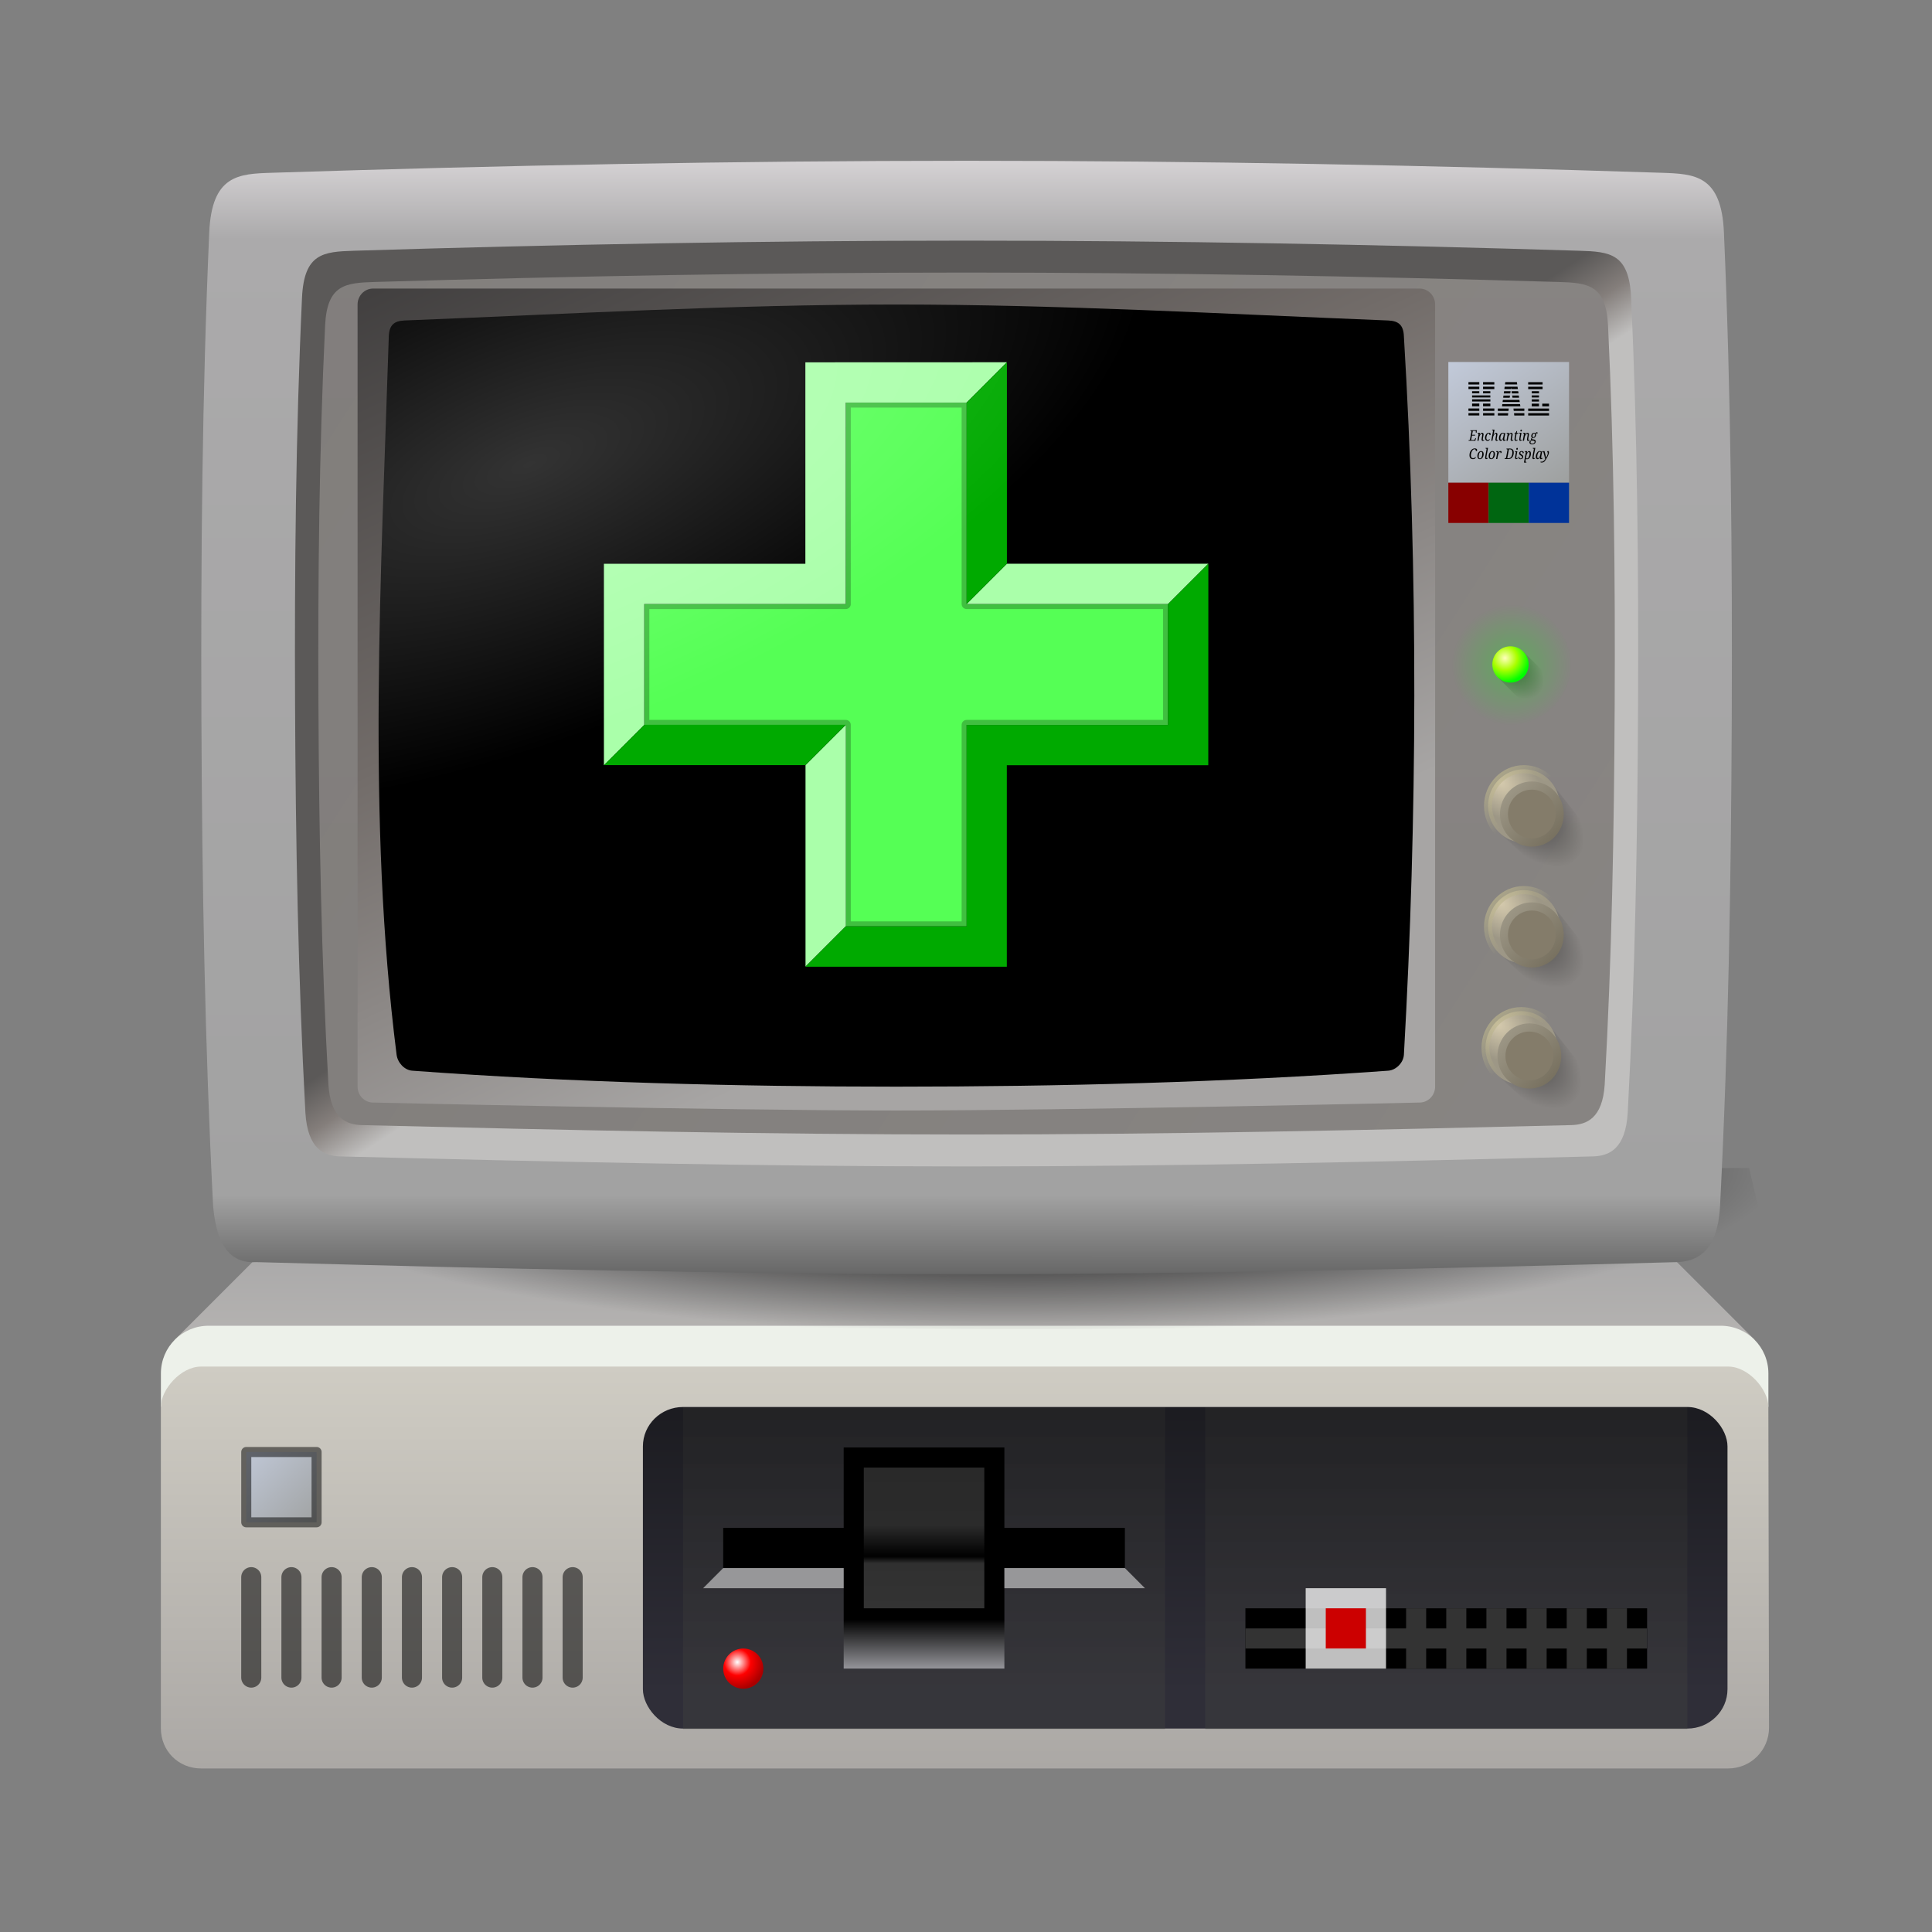 <?xml version="1.0" encoding="UTF-8"?>
<svg width="48" height="48" version="1.1" viewBox="0 0 12.7 12.7" xmlns="http://www.w3.org/2000/svg" xmlns:xlink="http://www.w3.org/1999/xlink"><rect x="0" y="0" width="12.7" height="12.7" fill="#808080" stroke="none"/><defs><linearGradient id="c"><stop stop-color="#292929" offset="0"/><stop stop-color="#3d3d3d" offset="1"/></linearGradient><linearGradient id="b"><stop stop-color="#c2cada" offset="0"/><stop stop-color="#9ea09f" offset="1"/></linearGradient><linearGradient id="aa" x1="2.646" x2="2.646" y1="49.477" y2="65.088" gradientTransform="matrix(.769 0 0 .769 .611 -.59)" gradientUnits="userSpaceOnUse"><stop stop-color="#cfccc3" offset="0"/><stop stop-color="#aba8a5" offset="1"/></linearGradient><linearGradient id="r" x1="3.187" x2="3.175" y1="42.598" y2="49.237" gradientTransform="matrix(.769 0 0 .769 .59 -1.2)" gradientUnits="userSpaceOnUse"><stop stop-color="#9f9fa2" offset="0"/><stop stop-color="#b5b3b1" offset="1"/></linearGradient><linearGradient id="o" x1="5.257" x2="8.276" y1="52.971" y2="55.989" gradientTransform="matrix(.935 0 0 .935 .704 -9.194)" gradientUnits="userSpaceOnUse" xlink:href="#b"/><linearGradient id="ab" x1="23.019" x2="23.019" y1="51.329" y2="61.383" gradientTransform="matrix(.997 0 0 1.066 .094 -16.713)" gradientUnits="userSpaceOnUse"><stop stop-color="#1c1c21" offset="0"/><stop stop-color="#2f2e38" offset="1"/></linearGradient><linearGradient id="x" x1="42.598" x2="42.598" y1="51.329" y2="61.383" gradientTransform="matrix(.947 0 0 .984 2.534 -12.229)" gradientUnits="userSpaceOnUse" xlink:href="#c"/><linearGradient id="w" x1="42.598" x2="42.598" y1="51.329" y2="61.383" gradientTransform="matrix(.947 0 0 .984 1.882 -12.229)" gradientUnits="userSpaceOnUse" xlink:href="#c"/><linearGradient id="t" x1="24.97" x2="24.97" y1="51.419" y2="58.622" gradientTransform="matrix(.965 0 0 1.155 .322 -19.847)" gradientUnits="userSpaceOnUse"><stop offset="0"/><stop offset=".781"/><stop stop-color="#929297" offset="1"/></linearGradient><linearGradient id="s" x1="30.785" x2="30.785" y1="52.456" y2="57.343" gradientTransform="matrix(.848 0 0 1.084 3.621 -16.529)" gradientUnits="userSpaceOnUse"><stop stop-color="#292929" offset="0"/><stop stop-color="#2b2b2b" offset=".41"/><stop offset=".63"/><stop stop-color="#303030" offset=".68"/><stop stop-color="#333" offset="1"/></linearGradient><radialGradient id="l" cx="27.208" cy="57.856" r=".529" gradientTransform="matrix(-9.2292e-6 1.907 -1.915 -9.4548e-6 135.75 -4.233)" gradientUnits="userSpaceOnUse"><stop stop-color="#fff" offset="0"/><stop stop-color="#f00" offset=".498"/><stop stop-color="#a00" offset="1"/></radialGradient><linearGradient id="z" x1="7.938" x2="7.933" y1="2.646" y2="39.555" gradientTransform="matrix(.408 0 0 .417 -2.764 -4.422)" gradientUnits="userSpaceOnUse"><stop stop-color="#d5d2d4" offset="0"/><stop stop-color="#abaaab" offset=".07"/><stop stop-color="#a2a2a2" offset=".93"/><stop stop-color="#686868" offset="1"/></linearGradient><linearGradient id="y" x1="11.159" x2="12.747" y1="33.478" y2="35.983" gradientTransform="matrix(.408 0 0 .417 -2.764 -4.422)" gradientUnits="userSpaceOnUse"><stop stop-color="#5b5958" offset="0"/><stop stop-color="#847e7b" offset=".5"/><stop stop-color="#c0bfbe" offset="1"/></linearGradient><linearGradient id="v" x1="13.229" x2="25.4" y1="6.879" y2="33.867" gradientTransform="matrix(.408 0 0 .417 -2.764 -4.422)" gradientUnits="userSpaceOnUse"><stop stop-color="#413f3f" offset="0"/><stop stop-color="#726c69" offset=".5"/><stop stop-color="#a7a5a4" offset="1"/></linearGradient><linearGradient id="n" x1="51.656" x2="54.968" y1="9.754" y2="13.668" gradientTransform="matrix(1.39 0 0 1.15 -18.631 -2.61)" gradientUnits="userSpaceOnUse" xlink:href="#b"/><radialGradient id="m" cx="27.208" cy="57.856" r=".529" gradientTransform="matrix(-3.0458e-6 .632 -.632 -3.1348e-6 55.083 -13.631)" gradientUnits="userSpaceOnUse"><stop stop-color="#ffb" offset="0"/><stop stop-color="#af0" offset=".498"/><stop stop-color="#0f0" offset="1"/></radialGradient><radialGradient id="k" cx="53.975" cy="20.637" r=".794" gradientTransform="matrix(1.054 3.7014e-6 -1.8253e-6 1.054 -38.272 -18.092)" gradientUnits="userSpaceOnUse"><stop stop-color="#0f0" stop-opacity=".2" offset=".3"/><stop stop-color="#0f0" stop-opacity="0" offset="1"/></radialGradient><radialGradient id="j" cx="52.759" cy="-23.573" r=".529" gradientTransform="matrix(1.117 8.7133e-6 -5.2303e-6 .67 -43.227 5.239)" gradientUnits="userSpaceOnUse"><stop stop-opacity=".5" offset="0"/><stop stop-opacity="0" offset="1"/></radialGradient><radialGradient id="h" cx="53.975" cy="23.343" r="1.607" gradientTransform="matrix(1.071 1.071 -.576 .576 9.65 -47.953)" gradientUnits="userSpaceOnUse"><stop stop-opacity=".5" offset="0"/><stop stop-opacity="0" offset="1"/></radialGradient><radialGradient id="g" cx="54.548" cy="23.063" r="1.323" gradientTransform="matrix(-.5 .6 -.984 -.82 103.14 8.669)" gradientUnits="userSpaceOnUse"><stop stop-color="#d6cbae" offset="0"/><stop stop-color="#9d9786" offset="1"/></radialGradient><linearGradient id="q" x1="52.652" x2="55.298" y1="21.96" y2="24.606" gradientUnits="userSpaceOnUse"><stop stop-color="#bab28d" offset="0"/><stop stop-color="#b8b389" stop-opacity="0" offset=".498"/></linearGradient><linearGradient id="p" x1="53.446" x2="55.033" y1="22.754" y2="24.342" gradientUnits="userSpaceOnUse"><stop stop-color="#9d9786" offset="0"/><stop stop-color="#77705f" offset="1"/></linearGradient><radialGradient id="f" cx="33.351" cy="13.565" r="25.792" gradientTransform="matrix(-.413 0 1.6e-5 -.089 25.452 11.827)" gradientUnits="userSpaceOnUse"><stop offset=".249"/><stop stop-opacity="0" offset="1"/></radialGradient><linearGradient id="u" x1="11.774" x2="55.959" y1="6.218" y2="35.057" gradientTransform="matrix(.408 0 0 .417 -2.764 -4.422)" gradientUnits="userSpaceOnUse"><stop stop-color="#74706d" offset="0"/><stop stop-color="#7e7a77" offset="1"/></linearGradient><radialGradient id="i" cx="19.05" cy="10.065" r="17.595" gradientTransform="matrix(.479 -.188 .075 .2 -4.868 2.451)" gradientUnits="userSpaceOnUse"><stop stop-color="#fff" stop-opacity=".2" offset="0"/><stop stop-color="#fff" stop-opacity="0" offset="1"/></radialGradient></defs><g transform="matrix(.22 0 0 .22 .48 .74)" style="mix-blend-mode:normal"><path d="m3.042 36.666 4.793-4.793c0.407-0.407 0.592-0.408 1.203-0.408l35.21-5.43e-4c0.611 0 0.795 0.001 1.203 0.408l4.793 4.793z" fill="url(#r)" style="mix-blend-mode:normal"/><path d="m4.05 36.249h45.182c0.789 0 1.425 0.635 1.425 1.425v0.996h-48.031l1e-7 -0.996c1e-7 -0.789 0.635-1.425 1.425-1.425z" fill="#edf1ea" stroke-linecap="round" stroke-linejoin="round" stroke-width=".204" style="mix-blend-mode:normal"/><path d="m3.826 37.469h45.629c0.611 0 1.2 0.692 1.201 1.201l0.02 9.586c0.001 0.676-0.545 1.221-1.221 1.221h-45.629c-0.676 0-1.201-0.524-1.201-1.201v-9.606c0-0.509 0.59-1.201 1.201-1.201z" fill="url(#aa)"/><g transform="matrix(.851 0 0 .851 .245 5.544)" stroke-width=".954" style="mix-blend-mode:normal"><rect x="5.795" y="40.514" width="2.469" height="2.469" rx="6.8657e-18" ry="6.867e-18" fill="url(#o)" stroke="#000" stroke-linecap="round" stroke-linejoin="round" stroke-opacity=".5" stroke-width=".353" style="mix-blend-mode:normal;paint-order:markers stroke fill"/></g><g transform="matrix(.769 0 0 .769 .611 9.754)" style="mix-blend-mode:normal"><path id="a" d="m6.131 44.223v3.902" fill="none" stroke="#000" stroke-linecap="round" stroke-linejoin="round" stroke-opacity=".533" stroke-width=".78" style="paint-order:markers stroke fill"/><use transform="translate(1.561)" xlink:href="#a"/><use transform="translate(3.122)" xlink:href="#a"/><use transform="translate(7.805)" xlink:href="#a"/><use transform="translate(4.683)" xlink:href="#a"/><use transform="translate(6.244)" xlink:href="#a"/><use transform="translate(9.366)" xlink:href="#a"/><use id="d" transform="translate(10.927)" xlink:href="#a"/><use transform="translate(1.561)" xlink:href="#d"/></g><g transform="matrix(.791 0 0 .776 .09 9.379)"><rect x="21.413" y="37.755" width="40.97" height="12.382" rx="1.517" fill="url(#ab)" stroke-linecap="round" stroke-linejoin="round" stroke-opacity=".5" stroke-width=".273" style="mix-blend-mode:normal;paint-order:markers stroke fill"/><g transform="matrix(.998 0 0 1.023 .075 -1.167)" style="mix-blend-mode:normal"><rect x="22.9" y="38.057" width="18.245" height="12.107" fill="url(#w)" fill-opacity=".502" style="mix-blend-mode:normal;paint-order:markers stroke fill"/><path d="m24.42 42.597h4.561v-3.027h6.082v3.027h4.561v1.513h-4.561v3.783h-6.082v-3.783h-4.561z" fill="url(#t)" stroke-linecap="round" stroke-opacity=".75" stroke-width=".559" style="mix-blend-mode:normal;paint-order:stroke markers fill"/><path d="m24.42 44.11-0.76 0.757h5.321v-0.757zm10.643 0v0.757h5.321l-0.76-0.757z" fill="#fff" fill-opacity=".5" stroke-linecap="round" stroke-opacity=".75" stroke-width=".58" style="mix-blend-mode:normal;paint-order:stroke markers fill"/><rect x="29.742" y="40.327" width="4.561" height="5.297" ry="0" fill="url(#s)" style="mix-blend-mode:normal;paint-order:stroke markers fill"/><ellipse cx="25.181" cy="47.894" rx=".76" ry=".757" fill="url(#l)" style="paint-order:stroke markers fill"/></g><g transform="matrix(.998 0 0 1.023 .091 -1.167)" style="mix-blend-mode:normal"><rect x="42.65" y="38.057" width="18.245" height="12.107" fill="url(#x)" fill-opacity=".502" style="mix-blend-mode:normal;paint-order:markers stroke fill"/><rect x="44.17" y="45.624" width="15.204" height="2.27" style="mix-blend-mode:normal;paint-order:stroke markers fill"/><path d="m51.772 45.624v0.757l-0.76-1e-6v-0.757h-0.76v0.757h-6.082v0.757h6.082v0.757h0.76v-0.757l0.76 1e-6v0.757h0.76v-0.757l0.76-3e-6v0.757l0.76 1e-6v-0.757l0.76-1e-6v0.757h0.76v-0.757h0.76v0.757h0.76v-0.757l0.76 3e-6v0.757h0.76v-0.757l0.76-1e-6v-0.757l-0.76 1e-6v-0.757h-0.76v0.757h-0.76l-1e-6 -0.757h-0.76v0.757h-0.76l-1e-6 -0.757h-0.76v0.757l-0.76 1e-6v-0.757l-0.76-1e-6v0.757h-0.76l-1e-6 -0.757z" fill="#333" style="mix-blend-mode:normal;paint-order:stroke markers fill"/><rect x="46.451" y="44.867" width="3.041" height="3.027" fill="#fff" fill-opacity=".75" style="mix-blend-mode:normal;paint-order:stroke markers fill"/><rect x="47.211" y="45.624" width="1.52" height="1.513" ry="0" fill="#c00" style="mix-blend-mode:normal;paint-order:stroke markers fill"/></g></g></g><g transform="matrix(.475 0 0 .475 1.097 2.633)"><path d="m21.896 10.621 0.272 1.147c0.111 0.469 0.058 0.875-0.38 0.892-3.296 0.102-6.592 0.191-9.889 0.191-3.297 0-6.593-0.089-9.889-0.191-0.45 0.032-0.752-0.452-0.815-0.892l-0.163-1.147z" fill="url(#f)" style="paint-order:normal"/><path d="m1.45-3.152c3.205-0.103 6.411-0.166 9.617-0.166 3.206 0 6.412 0.062 9.617 0.166 0.459 0.015 0.83 0.031 0.864 0.828 0.098 2.244 0.117 4.491 0.108 6.737-9e-3 2.246-0.047 4.494-0.162 6.737-0.024 0.421-0.158 0.759-0.594 0.773-3.277 0.089-6.555 0.166-9.833 0.166-3.278 0-6.556-0.077-9.833-0.166-0.447 0.028-0.557-0.388-0.594-0.773-0.115-2.243-0.153-4.491-0.162-6.737-0.009-2.246 0.01-4.493 0.108-6.737 0.035-0.797 0.406-0.814 0.864-0.828z" fill="url(#z)" style="paint-order:normal"/><rect x="2.045" y="-1.826" width="18.046" height="12.038" rx="2.9813e-18" ry="3.0937e-18" fill="url(#u)" fill-opacity=".75" style="mix-blend-mode:normal"/><path d="m11.068-2.213c-2.827 0-5.655 0.053-8.481 0.14-0.424 0.013-0.688 0.037-0.717 0.649-0.087 1.878-0.104 3.759-0.096 5.64 0.008 1.881 0.042 3.762 0.143 5.64 0.031 0.507 0.262 0.597 0.478 0.604 2.89 0.074 5.781 0.139 8.672 0.139h4.04e-4c2.891-6e-6 5.781-0.065 8.671-0.139 0.216-0.007 0.448-0.097 0.478-0.604 0.101-1.878 0.135-3.759 0.143-5.64 0.008-1.881-0.009-3.762-0.096-5.64-0.028-0.612-0.293-0.636-0.716-0.649-2.826-0.087-5.653-0.14-8.481-0.14zm0 0.442c2.729 0 5.457 0.049 8.185 0.13 0.409 0.012 0.664 0.035 0.691 0.604 0.084 1.748 0.1 3.5 0.092 5.251-0.008 1.751-0.04 3.503-0.138 5.251-0.03 0.472-0.253 0.556-0.462 0.562-2.789 0.069-5.579 0.13-8.369 0.13h-4.04e-4c-2.79-4e-6 -5.58-0.061-8.369-0.13-0.209-0.006-0.432-0.09-0.462-0.562-0.098-1.748-0.13-3.5-0.138-5.251-0.008-1.751 0.009-3.502 0.092-5.251 0.027-0.57 0.282-0.592 0.691-0.604 2.728-0.081 5.456-0.13 8.185-0.13z" fill="url(#y)"/><rect x="2.909" y="-1.385" width="14.372" height="10.934" rx="2.9992e-18" ry="3.0653e-18"/><g><path d="m9.395 0.028v2.788h-2.788v1.673h2.788v2.788h1.673v-2.788h2.788v-1.673h-2.788v-2.788z" fill="#5f5" stroke="#000" stroke-linecap="round" stroke-linejoin="round" stroke-miterlimit="3.3" stroke-opacity=".25" stroke-width=".139" style="paint-order:stroke fill markers"/><g fill="#afa"><path d="m11.625-0.53-0.558 0.558h-1.673v2.788h-2.788v1.673l-0.558 0.558v-2.788h2.788v-2.788z" style="paint-order:stroke fill markers"/><path d="m11.625 2.258-0.558 0.558h2.788l0.558-0.558z" style="paint-order:stroke fill markers"/><path d="m8.838 5.045 0.558-0.558v2.788l-0.558 0.558z" style="paint-order:stroke fill markers"/></g><g fill="#0a0"><path d="m11.625-0.53v2.788l-0.558 0.558v-2.788z" style="paint-order:stroke fill markers"/><path d="m14.413 2.258-0.558 0.558v1.673h-2.788v2.788h-1.673l-0.558 0.558h2.788v-2.788h2.788z" style="paint-order:stroke fill markers"/><path d="m6.05 5.045h2.788l0.558-0.558h-2.788z" style="paint-order:stroke fill markers"/></g></g><rect x="2.909" y="-1.385" width="14.372" height="10.934" rx="2.9992e-18" ry="3.0653e-18" fill="url(#i)"/><path d="m2.855-1.55c-0.12 0-0.216 0.099-0.216 0.221v10.823c0 0.122 0.096 0.221 0.216 0.221 0 0 4.827 0.11 7.24 0.11 2.413 0 7.24-0.11 7.24-0.11 0.12 0 0.216-0.099 0.216-0.221v-10.823c0-0.122-0.096-0.221-0.216-0.221zm7.24 0.221c2.27 2e-7 4.539 0.131 6.808 0.221 0.139 0.006 0.211 0.061 0.216 0.221 0.198 3.28 0.186 6.664 0 9.94-0.006 0.11-0.108 0.213-0.216 0.221-2.232 0.162-4.57 0.221-6.808 0.221-2.202 0-4.503-0.059-6.7-0.221-0.108-0.008-0.202-0.111-0.216-0.221-0.413-3.266-0.212-6.659-0.108-9.94 0.005-0.16 0.077-0.215 0.216-0.221 2.269-0.09 4.538-0.221 6.808-0.221z" fill="url(#v)" stroke-miterlimit="3.6" stroke-opacity=".5" stroke-width=".109" style="paint-order:fill markers stroke"/><g transform="matrix(.363 0 0 .371 -1.567 -3.727)" stroke-width="1.2" style="mix-blend-mode:normal"><rect x="53.171" y="8.608" width="4.602" height="4.503" rx="1.0208e-17" ry="8.4466e-18" fill="url(#n)" style="mix-blend-mode:normal;paint-order:markers stroke fill"/><path d="m54.924 9.447h-0.43v-0.088h0.43zm0 0.171h-0.43v-0.088h0.43zm-0.152 0.157h-0.278v-0.076h0.278zm-0.421-0.328h-0.413v-0.088h0.413zm0.421 0.485h-0.696v-0.078h0.696zm-0.421-0.314h-0.413v-0.088h0.413zm0.421 0.641h-0.278v-0.099h0.278zm-0.421-0.485h-0.275v-0.076h0.275zm0.574 0.657h-0.43v-0.088h0.43zm-0.152-0.349h-0.696v-0.081h0.696zm0.152 0.52h-0.43v-0.086h0.43zm-0.574-0.344h-0.275v-0.099h0.275zm0 0.173h-0.413v-0.088h0.413zm0 0.171h-0.413v-0.086h0.413zm1.446-1.156h-0.466l0.011-0.088h0.442zm0.049 0.333h-0.253l-0.011-0.081h0.252zm-0.024-0.162h-0.252l-0.007-0.055-0.007 0.055h-0.249l0.011-0.088h0.49zm0.047 0.323h-0.253l-0.011-0.081h0.252zm-0.325-0.241-0.013 0.081h-0.247l0.011-0.081zm0.524 0.733h-0.404l-0.01-0.088h0.414zm-0.175-0.331h-0.654l0.011-0.079h0.631zm-0.371-0.241-0.013 0.081h-0.247l0.011-0.081zm0.547 0.744h-0.384l-0.01-0.086h0.394zm-0.152-0.344h-0.699l0.011-0.081h0.676zm-0.443 0.085-0.01 0.088h-0.406v-0.088zm-0.02 0.173-0.01 0.086h-0.385v-0.086zm1.31-1.07h-0.549v-0.088h0.549zm0 0.171h-0.549v-0.088h0.549zm0.246 0.641h-0.259v-0.099h0.259zm-0.383-0.485h-0.276v-0.076h0.276zm0 0.157h-0.276v-0.078h0.276zm0 0.152h-0.276v-0.081h0.276zm0 0.176h-0.276v-0.099h0.276zm0.383 0.173h-0.795v-0.088h0.795zm0 0.171h-0.795v-0.086h0.795z" stroke-linecap="round" stroke-linejoin="round" stroke-opacity=".5" stroke-width=".368" style="mix-blend-mode:normal;paint-order:markers stroke fill" aria-label="HAL"/><path d="m55.948 11.13c-0.009 0-0.016 0.004-0.022 0.011-0.005 0.007-0.008 0.016-0.008 0.028 0 0.02 0.009 0.029 0.028 0.029 0.009 0 0.016-3e-3 0.021-0.009 0.006-0.007 0.008-0.016 0.008-0.029 0-0.02-0.009-0.03-0.028-0.03zm-1.107 6.45e-4 -0.004 0.023h0.004c0.023 0 0.034 0.008 0.034 0.025 0 0.003-0.002 0.013-0.005 0.029l-0.063 0.338h0.045l0.026-0.14c0.005-0.027 0.017-0.053 0.037-0.081 0.019-0.028 0.038-0.042 0.056-0.042 0.015 0 0.023 0.011 0.023 0.033 0 0.012-0.002 0.029-0.007 0.051l-0.011 0.057c-0.006 0.033-0.01 0.057-0.01 0.073s4e-3 0.03 0.012 0.04c0.008 0.01 0.019 0.015 0.032 0.015 0.019 0 0.039-0.011 0.06-0.031l-0.008-0.016c-0.011 0.008-0.022 0.013-0.032 0.013-0.011 0-0.017-0.009-0.017-0.026 0-0.016 0.002-0.036 0.007-0.057l0.013-0.065c0.006-0.028 9e-3 -0.048 9e-3 -0.059 0-0.04-0.017-0.061-0.052-0.061-0.033 0-0.064 0.024-0.091 0.073h-0.005c0.007-0.031 0.013-0.061 0.019-0.091l0.019-0.1zm-0.829 0.025-0.004 0.023h0.007c0.014 0 0.023 0.002 0.028 0.007 0.004 0.004 0.007 0.011 0.007 0.019 0 0.004-2.34e-4 0.008-0.001 0.013l-0.051 0.268c-0.002 0.011-0.007 0.02-0.013 0.027-0.006 0.006-0.018 0.009-0.035 0.009h-0.007l-0.004 0.023h0.263l0.022-0.096h-0.026l-0.008 0.023c-0.009 0.03-0.028 0.045-0.056 0.045h-0.094l0.031-0.164h0.118l0.005-0.027h-0.118l0.028-0.145h0.082c0.023 0 0.035 0.012 0.035 0.036 0 0.002-3.87e-4 0.007-0.001 0.015l-0.001 0.017h0.026l0.016-0.096zm1.758 0.029c-0.018 0.051-0.043 0.077-0.075 0.077l-0.004 0.022h0.037l-0.03 0.158c-0.003 0.017-0.005 0.032-0.005 0.045 0 0.043 0.018 0.064 0.053 0.064 0.022 0 0.044-0.009 0.066-0.026l-0.008-0.021c-0.013 0.008-0.026 0.012-0.04 0.012-0.017 0-0.026-0.01-0.026-0.03 0-0.01 2e-3 -0.026 6e-3 -0.047l0.03-0.156h0.059l6e-3 -0.031h-0.059l0.013-0.067zm0.778 0.041c-0.02 0-0.037 0.013-0.053 0.039-0.013-0.012-0.029-0.017-0.05-0.017-0.034 0-0.062 0.013-0.083 0.038-0.021 0.025-0.031 0.053-0.031 0.083 0 0.031 0.011 0.053 0.034 0.065-0.018 0.01-0.03 0.02-0.037 0.027-0.006 0.008-0.01 0.017-0.01 0.028 0 0.017 0.008 0.03 0.023 0.038-0.025 0.005-0.044 0.014-0.059 0.028-0.014 0.014-0.021 0.031-0.021 0.051 0 0.047 0.035 0.071 0.107 0.071 0.043 0 0.075-0.01 0.098-0.029 0.023-0.019 0.035-0.045 0.035-0.079 0-0.042-0.025-0.065-0.076-0.071l-0.047-6e-3c-0.017-0.002-0.025-7e-3 -0.025-0.016 0-0.012 0.011-0.024 0.035-0.035 0.003 7.1e-4 0.008 0.001 0.016 0.001 0.034 0 0.061-0.013 0.081-0.038 0.021-0.026 0.031-0.054 0.031-0.084 0-0.017-0.004-0.031-0.011-0.042 0.01-0.008 0.018-0.013 0.025-0.013 0.009 0 0.013 0.006 0.013 0.019 0.019 0 0.029-0.011 0.029-0.033 0-0.017-0.009-0.025-0.025-0.025zm-1.833 0.021c-0.042 0-0.077 0.02-0.105 0.06-0.028 0.04-0.041 0.083-0.041 0.131 0 0.035 0.009 0.063 0.026 0.083 0.018 0.02 0.041 0.03 0.069 0.03 0.026 0 0.046-0.007 0.062-0.019 0.015-0.013 0.023-0.026 0.023-0.041 0-0.007-0.002-0.012-0.005-0.014-0.018 0.026-0.042 0.039-0.071 0.039-0.036 0-0.054-0.025-0.054-0.074 0-0.036 0.009-0.073 0.026-0.112 0.017-0.038 0.036-0.057 0.059-0.057 0.012 0 0.021 0.006 0.028 0.018 0.007 0.012 0.01 0.027 0.01 0.047 0.013 0 0.023-0.003 0.031-0.011 0.008-0.007 0.012-0.017 0.012-0.028 0-0.015-6e-3 -0.027-0.019-0.037-0.013-0.01-0.03-0.015-0.053-0.015zm0.532 0c-0.041 0-0.076 0.021-0.104 0.064-0.028 0.043-0.042 0.089-0.042 0.14 0 0.031 0.006 0.057 0.017 0.074 0.011 0.017 0.027 0.026 0.047 0.026 0.038 0 0.068-0.03 0.092-0.088h3e-3c-0.003 0.017-0.005 0.031-0.005 0.043 0 0.03 0.013 0.045 0.038 0.045 0.023 0 0.045-0.011 0.069-0.033l-9e-3 -0.016c-0.014 0.009-0.026 0.014-0.035 0.014-0.011 0-0.016-0.009-0.016-0.027 0-0.015 0.002-0.036 0.007-0.061l0.034-0.175h-0.016l-0.022 0.014c-0.016-0.013-0.035-0.02-0.057-0.02zm-0.789 6.46e-4c-0.033 0-0.063 0.024-0.089 0.073h-0.005l0.013-0.069h-0.09l-0.004 0.023h0.004c0.023 0 0.034 0.009 0.034 0.026 0 0.006-4.68e-4 0.015-0.002 0.025l-0.041 0.22h0.046l0.026-0.14c0.005-0.027 0.018-0.054 0.037-0.081 0.019-0.027 0.038-0.041 0.056-0.041 0.015 0 0.022 0.011 0.022 0.033 0 0.012-0.002 0.029-0.007 0.051l-0.011 0.057c-0.006 0.033-9e-3 0.057-9e-3 0.073 0 0.017 4e-3 0.03 0.012 0.04 0.008 0.01 0.019 0.015 0.032 0.015 0.019 0 0.039-0.011 0.06-0.031l-9e-3 -0.016c-0.011 0.008-0.022 0.013-0.031 0.013-0.011 0-0.017-0.009-0.017-0.026 0-0.016 0.002-0.036 0.007-0.057l0.013-0.064c0.006-0.028 9e-3 -0.049 9e-3 -0.06 0-0.04-0.018-0.061-0.053-0.061zm1.11 0c-0.033 0-0.063 0.024-0.089 0.073h-0.005l0.013-0.069h-0.091l-0.004 0.023h0.004c0.023 0 0.035 0.009 0.035 0.026 0 0.006-9.99e-4 0.015-3e-3 0.025l-0.041 0.22h0.046l0.026-0.14c0.005-0.027 0.018-0.054 0.037-0.081 0.019-0.027 0.038-0.041 0.056-0.041 0.015 0 0.022 0.011 0.022 0.033 0 0.012-0.002 0.029-0.007 0.051l-0.011 0.057c-0.006 0.033-0.01 0.057-0.01 0.073 0 0.017 4e-3 0.03 0.012 0.04 0.008 0.01 0.019 0.015 0.032 0.015 0.018 0 0.039-0.011 0.06-0.031l-9e-3 -0.016c-0.011 0.008-0.022 0.013-0.031 0.013-0.011 0-0.017-0.009-0.017-0.026 0-0.016 0.002-0.036 0.007-0.057l0.013-0.064c0.006-0.028 9e-3 -0.049 9e-3 -0.06 0-0.04-0.017-0.061-0.052-0.061zm0.623 0c-0.033 0-0.063 0.024-0.089 0.073h-0.005l0.013-0.069h-0.091l-0.004 0.023h0.004c0.023 0 0.034 0.009 0.034 0.026 0 0.006-1e-3 0.015-3e-3 0.025l-0.041 0.22h0.046l0.026-0.14c0.005-0.027 0.018-0.054 0.037-0.081 0.019-0.027 0.038-0.041 0.056-0.041 0.015 0 0.023 0.011 0.023 0.033 0 0.012-0.002 0.029-0.007 0.051l-0.011 0.057c-0.006 0.033-0.01 0.057-0.01 0.073 0 0.017 4e-3 0.03 0.012 0.04 0.008 0.01 0.019 0.015 0.033 0.015 0.018 0 0.038-0.011 0.059-0.031l-0.008-0.016c-0.011 0.008-0.022 0.013-0.032 0.013-0.011 0-0.017-0.009-0.017-0.026 0-0.016 0.002-0.036 6e-3 -0.057l0.013-0.065c0.006-0.028 9e-3 -0.048 9e-3 -0.059 0-0.04-0.017-0.061-0.052-0.061zm-0.318 0.005-0.004 0.023h0.007c0.02 0 0.03 0.008 0.03 0.023 0 0.004-6.95e-4 0.008-0.002 0.014l-0.019 0.101c-0.007 0.041-0.011 0.069-0.011 0.085 0 0.015 0.004 0.028 0.011 0.037 0.007 0.01 0.017 0.015 0.029 0.015 0.022 0 0.044-0.011 0.066-0.033l-9e-3 -0.016c-0.014 0.009-0.026 0.014-0.035 0.014-0.011 0-0.016-0.009-0.016-0.027 0-0.014 0.002-0.035 0.007-0.061l0.034-0.176zm-0.622 0.019c0.017 0 0.029 0.006 0.037 0.019l-0.018 0.097c-0.006 0.032-0.017 0.061-0.035 0.088-0.018 0.027-0.035 0.04-0.051 0.04-0.021 0-0.031-0.021-0.031-0.063 0-0.042 0.009-0.083 0.028-0.122 0.019-0.04 0.043-0.059 0.071-0.059zm1.189 6.45e-4c0.022 0 0.034 0.015 0.034 0.045 0 0.025-0.006 0.047-0.017 0.068-0.011 0.021-0.026 0.031-0.045 0.031-0.023 0-0.034-0.015-0.034-0.045 0-0.024 0.006-0.047 0.017-0.067 0.011-0.021 0.027-0.031 0.046-0.031zm-0.072 0.266 0.047 0.005c0.03 3e-3 0.046 0.017 0.046 0.041 0 0.02-0.008 0.036-0.023 0.047-0.015 0.012-0.037 0.018-0.066 0.018-0.046 0-0.069-0.016-0.069-0.047 0-0.015 0.004-0.027 0.013-0.037 0.009-0.01 0.018-0.017 0.03-0.021 0.012-0.004 0.019-0.006 0.022-0.005zm-0.575 0.274c-0.009 0-0.016 0.004-0.022 0.011-0.005 0.007-0.008 0.016-0.008 0.028 0 0.02 0.009 0.029 0.028 0.029 0.009 0 0.016-3e-3 0.021-0.009 0.006-0.007 0.008-0.016 0.008-0.029 0-0.02-0.009-0.03-0.028-0.03zm-1.2 6.46e-4 -0.005 0.023h6e-3c0.023 0 0.035 0.008 0.035 0.025 0 0.006-0.002 0.014-0.004 0.025l-0.04 0.21c-0.007 0.04-0.011 0.068-0.011 0.085 0 0.015 0.003 0.028 0.011 0.037 0.008 0.01 0.018 0.015 0.029 0.015 0.022 0 0.044-0.011 0.066-0.033l-9e-3 -0.016c-0.014 0.009-0.026 0.014-0.035 0.014-0.011 0-0.016-0.009-0.016-0.027 0-0.014 0.003-0.035 0.008-0.061l0.056-0.298zm1.801 0-0.004 0.023h0.005c0.023 0 0.035 0.008 0.035 0.025 0 0.006-9.27e-4 0.014-3e-3 0.025l-0.04 0.21c-0.007 0.04-0.011 0.068-0.011 0.085 0 0.015 0.004 0.028 0.011 0.037 0.008 0.01 0.018 0.015 0.029 0.015 0.022 0 0.043-0.011 0.066-0.033l-9e-3 -0.016c-0.014 0.009-0.025 0.014-0.035 0.014-0.011 0-0.016-0.009-0.016-0.027 0-0.014 0.002-0.035 0.007-0.061l0.057-0.298zm-2.216 0.019c-0.057 0-0.106 0.026-0.144 0.076-0.039 0.05-0.057 0.11-0.057 0.179 0 0.047 0.012 0.083 0.035 0.108 0.024 0.025 0.057 0.038 0.1 0.038 0.032 0 0.057-0.007 0.075-0.021 0.018-0.014 0.028-0.029 0.028-0.047 0-0.009-0.002-0.015-0.007-0.018-0.023 0.033-0.053 0.05-0.091 0.05-0.058 0-0.087-0.034-0.087-0.102 0-0.058 0.014-0.112 0.041-0.161 0.027-0.049 0.061-0.073 0.101-0.073 0.033 0 0.049 0.025 0.049 0.074 0.015 0 0.026-0.004 0.035-0.011 0.009-0.008 0.013-0.018 0.013-0.031 0-0.019-0.008-0.033-0.024-0.044-0.016-0.011-0.038-0.017-0.066-0.017zm1.211 6e-3 -0.004 0.023h6e-3c0.024 0 0.035 0.007 0.035 0.022 0 0.003-5.25e-4 0.009-0.002 0.015l-0.051 0.268c-0.005 0.026-0.021 0.039-0.048 0.039h-0.007l-0.004 0.023h0.154c0.059 0 0.107-0.023 0.143-0.069 0.036-0.046 0.053-0.103 0.053-0.173 0-0.048-0.012-0.084-0.036-0.11-0.024-0.026-0.059-0.039-0.103-0.039zm0.091 0.027h0.039c0.062 0 0.093 0.039 0.093 0.116 0 0.066-0.014 0.119-0.041 0.16-0.027 0.04-0.065 0.06-0.112 0.06h-0.043zm-1.056 0.065c-0.044 0-0.079 0.02-0.106 0.059-0.027 0.039-0.04 0.083-0.04 0.132 0 0.035 0.009 0.063 0.025 0.083 0.017 0.02 0.039 0.03 0.069 0.03 0.043 0 0.079-0.02 0.105-0.059 0.027-0.039 0.04-0.084 0.04-0.132 0-0.037-0.008-0.064-0.025-0.083-0.017-0.019-0.039-0.029-0.068-0.029zm0.43 0c-0.044 0-0.078 0.02-0.105 0.059-0.027 0.039-0.04 0.083-0.04 0.132 0 0.035 0.008 0.063 0.025 0.083 0.017 0.02 0.04 0.03 0.069 0.03 0.043 0 0.078-0.02 0.105-0.059 0.027-0.039 0.04-0.084 0.04-0.132 0-0.037-0.009-0.064-0.025-0.083-0.017-0.019-0.039-0.029-0.068-0.029zm0.306 0c-0.017 0-0.032 0.006-0.044 0.017-0.013 0.012-0.026 0.034-0.039 0.067h-0.005l0.01-0.079h-0.086l-0.005 0.023h0.004c0.026 0 0.039 0.009 0.039 0.026 0 0.006-9.99e-4 0.015-3e-3 0.025l-0.041 0.22h0.046l0.018-0.1c0.008-0.042 0.021-0.08 0.038-0.113 0.017-0.033 0.033-0.05 0.049-0.05 0.013 0 0.02 0.015 0.02 0.043 0.027 0 0.041-0.014 0.041-0.042 0-0.025-0.014-0.037-0.041-0.037zm1.096 0c-0.036 0-0.066 0.026-0.09 0.078h-0.002l0.012-0.073h-0.087l-0.004 0.023h0.004c0.023 0 0.034 0.009 0.034 0.026 0 4e-3 -0.001 0.013-0.004 0.029l-0.065 0.347h0.092l0.004-0.023h-0.007c-0.023 0-0.034-0.009-0.034-0.025 0-0.005 0.002-0.016 0.005-0.031l0.007-0.033c0.001-0.006 0.003-0.014 0.004-0.026 0.013 0.008 0.029 0.013 0.048 0.013 0.043 0 0.078-0.022 0.105-0.066 0.027-0.044 0.041-0.09 0.041-0.139 0-0.032-0.005-0.057-0.016-0.073-0.011-0.017-0.026-0.025-0.046-0.025zm0.399 0c-0.041 0-0.076 0.021-0.104 0.064-0.028 0.043-0.042 0.089-0.042 0.14 0 0.031 0.006 0.057 0.017 0.074 0.011 0.017 0.027 0.026 0.047 0.026 0.038 0 0.068-0.03 0.092-0.088h3e-3c-0.003 0.017-0.005 0.031-0.005 0.043 0 0.03 0.013 0.045 0.038 0.045 0.023 0 0.046-0.011 0.069-0.033l-9e-3 -0.016c-0.014 0.009-0.026 0.014-0.035 0.014-0.011 0-0.016-0.009-0.016-0.027 0-0.015 0.002-0.036 0.007-0.061l0.034-0.175h-0.016l-0.022 0.014c-0.016-0.013-0.035-0.02-0.057-0.02zm-0.689 6.45e-4c-0.028 0-0.051 0.007-0.068 0.023-0.017 0.015-0.026 0.035-0.026 0.059 0 0.017 4e-3 0.033 0.012 0.046 0.008 0.013 0.024 0.026 0.048 0.038 0.018 0.009 0.03 0.019 0.038 0.028 0.007 0.009 0.011 0.02 0.011 0.033 0 0.034-0.017 0.051-0.053 0.051-0.018 0-0.031-0.006-0.041-0.019-0.01-0.013-0.015-0.03-0.015-0.053-0.009 0-0.016 0.002-0.022 0.009-0.006 0.006-0.008 0.015-0.008 0.027 0 0.019 7e-3 0.034 0.022 0.045 0.015 0.011 0.035 0.017 0.059 0.017 0.031 0 0.055-0.008 0.074-0.025 0.018-0.017 0.028-0.039 0.028-0.065 0-0.037-0.019-0.065-0.059-0.085-0.017-0.008-0.03-0.017-0.038-0.025-0.008-0.009-0.012-0.019-0.012-0.031 0-0.014 0.004-0.025 0.013-0.034 0.009-0.009 0.02-0.013 0.035-0.013 0.014 0 0.025 0.006 0.032 0.017 0.008 0.011 0.012 0.026 0.012 0.044 0.025 0 0.037-0.011 0.037-0.034 0-0.015-0.007-0.027-0.02-0.037-0.013-0.01-0.032-0.015-0.056-0.015zm1.005 0c-0.009 0-0.016 0.003-0.022 0.011-0.006 0.007-0.01 0.017-0.01 0.029 0.016 0 0.024 0.01 0.024 0.03 0 0.046-0.022 0.106-0.066 0.181h-0.002c-0.002-0.02-0.009-0.053-0.02-0.099l-0.038-0.148h-0.071l-0.004 0.023h0.005c0.01 0 0.017 0.002 0.022 0.007 5e-3 0.004 0.009 0.012 0.012 0.023l0.065 0.242c-0.045 0.066-0.091 0.1-0.138 0.1-0.014 0-0.027-0.003-0.038-0.007l-0.007 0.027c0.014 0.007 0.029 0.01 0.046 0.01 0.043 0 0.078-0.013 0.105-0.039 0.027-0.026 0.062-0.079 0.106-0.159 0.044-0.08 0.066-0.141 0.066-0.185 0-0.031-0.011-0.046-0.034-0.046zm-1.257 0.005-0.005 0.023 0.007 6.45e-4c0.02 0 0.03 0.007 0.03 0.023 0 0.004-6.94e-4 0.008-0.002 0.014l-0.019 0.101c-0.007 0.041-0.011 0.069-0.011 0.085 0 0.015 0.004 0.028 0.011 0.037 0.007 0.01 0.017 0.015 0.029 0.015 0.022 0 0.044-0.011 0.066-0.033l-9e-3 -0.016c-0.014 0.009-0.026 0.014-0.035 0.014-0.011 0-0.016-0.009-0.016-0.027 0-0.014 0.003-0.035 0.008-0.061l0.033-0.176zm0.943 0.019c0.017 0 0.03 0.006 0.037 0.019l-0.018 0.097c-0.006 0.032-0.017 0.061-0.035 0.088-0.018 0.027-0.035 0.04-0.051 0.04-0.021 0-0.031-0.021-0.031-0.063 0-0.042 0.009-0.083 0.028-0.122 0.019-0.04 0.042-0.059 0.07-0.059zm-2.24 4e-3c0.032 0 0.048 0.025 0.048 0.076 0 0.043-0.008 0.083-0.024 0.119-0.016 0.036-0.038 0.053-0.065 0.053-0.032 0-0.049-0.025-0.049-0.075 0-0.044 0.008-0.083 0.025-0.119 0.016-0.036 0.038-0.054 0.065-0.054zm0.431 0c0.032 0 0.048 0.025 0.048 0.076 0 0.043-0.008 0.083-0.025 0.119-0.016 0.036-0.037 0.053-0.064 0.053-0.032 0-0.049-0.025-0.049-0.075 0-0.044 0.008-0.083 0.025-0.119 0.016-0.036 0.038-0.054 0.065-0.054zm1.389 6e-3c0.021 0 0.031 0.021 0.031 0.063 0 0.041-0.01 0.082-0.029 0.122-0.019 0.04-0.042 0.059-0.069 0.059-0.015 0-0.028-0.006-0.039-0.019l0.02-0.104c0.006-0.028 0.018-0.055 0.035-0.081 0.017-0.026 0.034-0.039 0.051-0.039z" stroke-miterlimit="3.6" stroke-opacity=".5" stroke-width=".353" style="mix-blend-mode:normal;paint-order:fill markers stroke"/><rect x="53.171" y="13.111" width="1.534" height="1.501" rx="1.361e-17" ry="1.9709e-17" fill="#800" style="mix-blend-mode:normal;paint-order:fill markers stroke"/><rect x="54.705" y="13.111" width="1.534" height="1.501" rx="1.361e-17" ry="1.9709e-17" fill="#061" style="mix-blend-mode:normal;paint-order:fill markers stroke"/><rect x="56.238" y="13.111" width="1.534" height="1.501" rx="1.361e-17" ry="1.9709e-17" fill="#039" style="mix-blend-mode:normal;paint-order:fill markers stroke"/></g><rect transform="rotate(45)" x="15.73" y="-10.817" width=".669" height=".502" rx="4.6422e-18" ry="4.6422e-18" fill="url(#j)" style="paint-order:fill markers stroke"/><circle cx="18.594" cy="3.652" r=".836" fill="url(#k)" style="mix-blend-mode:normal;paint-order:stroke markers fill"/><ellipse cx="18.594" cy="3.652" rx=".251" ry=".251" fill="url(#m)" style="mix-blend-mode:normal;paint-order:stroke markers fill"/><g id="ac" transform="matrix(.417 0 0 .426 -3.763 -.961)"><path d="m56.346 24.344-1.544 1.544 0.14-0.14-1.81-1.622 1.684-1.684z" fill="url(#h)" stroke-miterlimit="3.6" stroke-width=".265" style="paint-order:stroke fill markers"/><circle cx="53.975" cy="23.283" r="1.191" fill="url(#g)" stroke="url(#q)" stroke-miterlimit="3.6" stroke-width=".265" style="paint-order:stroke fill markers"/><circle cx="54.24" cy="23.548" r=".926" fill="#847c6a" stroke="url(#p)" stroke-miterlimit="3.6" stroke-width=".265" style="paint-order:stroke markers fill"/></g><use id="e" transform="translate(.035 -1.675)" xlink:href="#ac"/><use transform="translate(0 -1.673)" xlink:href="#e"/></g></svg>
